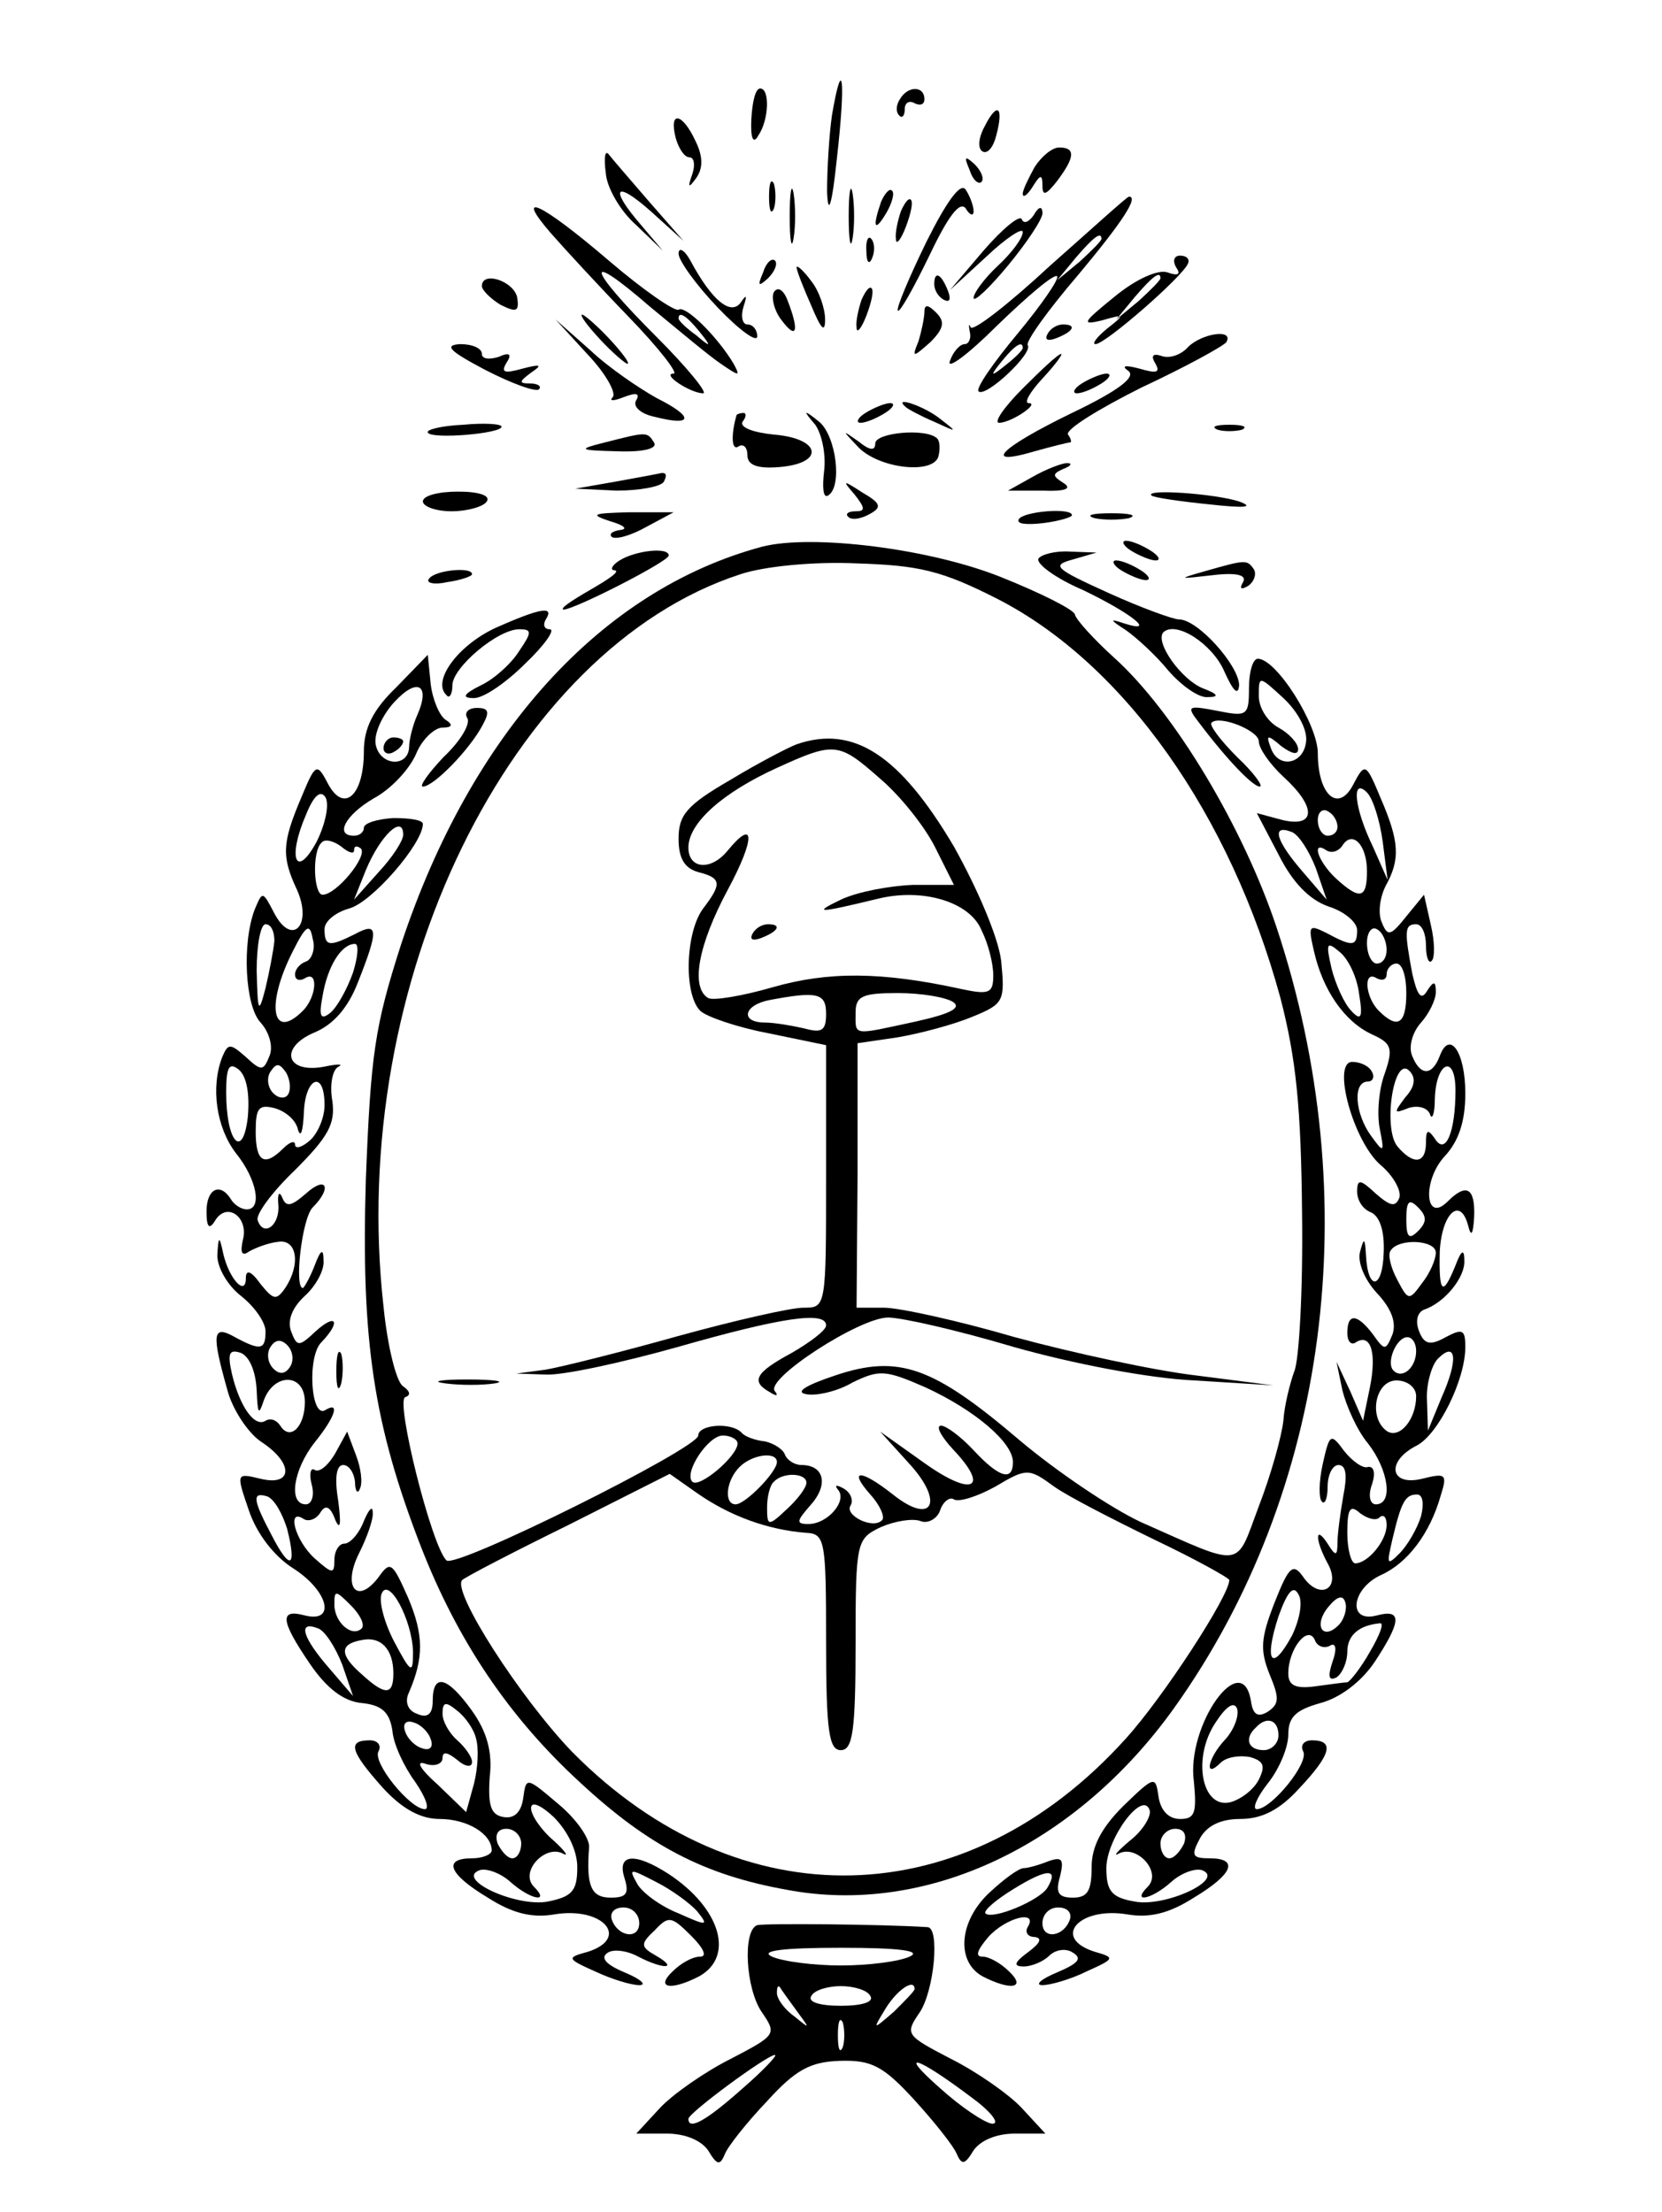 <?xml version="1.0" standalone="no"?>
<!DOCTYPE svg PUBLIC "-//W3C//DTD SVG 20010904//EN"
 "http://www.w3.org/TR/2001/REC-SVG-20010904/DTD/svg10.dtd">
<svg version="1.0" xmlns="http://www.w3.org/2000/svg"
 width="169pt" height="225pt" viewBox="0 0 169 225"
 preserveAspectRatio="xMidYMid meet">

<g transform="translate(0,225) scale(0.1,-0.1)"
fill="#000000" stroke="none">
<path d="M846 2133 c-3 -21 -5 -56 -5 -78 1 -26 5 -14 10 34 9 79 6 108 -5 44z"/>
<path d="M764 2129 c-1 -20 2 -26 7 -17 11 16 12 48 2 48 -5 0 -8 -14 -9 -31z"/>
<path d="M915 2149 c-4 -6 -4 -13 -1 -16 3 -4 6 -1 6 6 0 7 5 9 10 6 6 -3 10
-1 10 4 0 14 -17 14 -25 0z"/>
<path d="M1001 2121 c-6 -11 -7 -22 -2 -25 5 -3 11 4 14 16 8 30 1 35 -12 9z"/>
<path d="M687 2110 c3 -11 9 -20 14 -20 5 0 6 -8 3 -17 -5 -14 -4 -15 4 -4 7
10 7 22 -1 38 -13 28 -27 31 -20 3z"/>
<path d="M616 2074 c1 -15 15 -39 31 -53 l27 -26 -22 26 c-33 38 -27 47 11 13
l32 -29 -35 40 c-19 22 -38 44 -41 48 -4 5 -5 -4 -3 -19z"/>
<path d="M1052 2080 c-6 -11 -12 -23 -12 -27 0 -5 5 -1 10 7 8 13 10 13 10 1
0 -11 4 -9 15 5 18 24 19 34 2 34 -7 0 -18 -9 -25 -20z"/>
<path d="M986 2077 c3 -10 9 -15 12 -12 3 3 0 11 -7 18 -10 9 -11 8 -5 -6z"/>
<path d="M782 2050 c0 -14 2 -19 5 -12 2 6 2 18 0 25 -3 6 -5 1 -5 -13z"/>
<path d="M803 2030 c0 -25 2 -35 4 -22 2 12 2 32 0 45 -2 12 -4 2 -4 -23z"/>
<path d="M863 2030 c0 -25 2 -35 4 -22 2 12 2 32 0 45 -2 12 -4 2 -4 -23z"/>
<path d="M942 2004 c-18 -37 -31 -68 -29 -70 2 -2 16 23 32 56 19 40 31 56 37
48 4 -7 8 -8 8 -3 0 6 -4 16 -8 22 -5 8 -19 -11 -40 -53z"/>
<path d="M896 2045 c-9 -26 -7 -32 5 -12 6 10 9 21 6 23 -2 3 -7 -2 -11 -11z"/>
<path d="M916 2035 c-3 -9 -6 -22 -5 -28 0 -7 5 -1 10 12 5 13 8 26 5 28 -2 2
-6 -3 -10 -12z"/>
<path d="M1068 1980 c-42 -39 -78 -67 -81 -63 -2 5 -2 2 -1 -4 2 -7 -1 -13 -5
-13 -5 0 -12 -8 -15 -17 -4 -10 18 6 48 36 31 30 58 53 61 50 2 -3 -16 -29
-40 -58 -25 -30 -43 -56 -40 -59 7 -7 56 39 50 47 -2 4 21 36 51 71 46 55 62
80 52 80 -2 0 -37 -32 -80 -70z m52 27 c0 -2 -10 -12 -22 -23 l-23 -19 19 23
c18 21 26 27 26 19z m-80 -111 c0 -2 -8 -10 -17 -17 -16 -13 -17 -12 -4 4 13
16 21 21 21 13z"/>
<path d="M560 2013 c14 -16 49 -54 79 -85 31 -32 51 -58 46 -58 -13 0 17 -20
30 -20 5 0 -16 26 -48 58 -71 71 -74 89 -6 30 28 -23 60 -50 72 -58 19 -13 20
-13 13 0 -16 27 -49 60 -56 55 -4 -2 -36 20 -71 50 -69 59 -97 72 -59 28z
m151 -100 c13 -16 12 -17 -3 -4 -10 7 -18 15 -18 17 0 8 8 3 21 -13z"/>
<path d="M1000 1995 l-34 -40 37 34 c20 19 37 30 37 25 0 -6 -11 -21 -25 -34
-14 -13 -25 -28 -25 -33 0 -5 16 10 35 33 19 23 35 47 35 53 0 8 -4 7 -9 -2
-5 -7 -10 -9 -12 -4 -2 5 -20 -10 -39 -32z"/>
<path d="M881 1994 c0 -11 3 -14 6 -6 3 7 2 16 -1 19 -3 4 -6 -2 -5 -13z"/>
<path d="M690 1992 c0 -7 18 -32 40 -55 22 -23 40 -36 40 -29 0 6 -4 12 -10
12 -5 0 -7 8 -4 18 4 12 3 13 -3 4 -10 -13 -29 2 -51 43 -6 11 -12 14 -12 7z"/>
<path d="M776 1973 c-6 -14 -5 -15 5 -6 7 7 10 15 7 18 -3 3 -9 -2 -12 -12z"/>
<path d="M1196 1978 c5 -7 2 -9 -9 -5 -9 3 -31 -6 -54 -25 -32 -26 -34 -29
-13 -24 24 7 24 6 6 -8 -11 -9 -16 -16 -12 -16 10 0 89 69 94 82 2 4 -1 8 -8
8 -6 0 -8 -5 -4 -12z m-16 -11 c0 -2 -10 -12 -22 -23 l-23 -19 19 23 c18 21
26 27 26 19z"/>
<path d="M810 1978 c0 -3 7 -21 15 -39 10 -24 14 -28 14 -14 0 11 -6 29 -14
39 -8 11 -15 17 -15 14z"/>
<path d="M490 1959 c0 -4 9 -13 19 -19 16 -8 19 -7 17 7 -3 17 -36 28 -36 12z"/>
<path d="M950 1961 c0 -6 4 -13 10 -16 6 -3 7 1 4 9 -7 18 -14 21 -14 7z"/>
<path d="M787 1953 c-3 -5 0 -19 8 -29 15 -20 18 -11 6 20 -4 11 -10 15 -14 9z"/>
<path d="M876 1945 c-3 -9 -6 -22 -5 -28 0 -7 5 -1 10 12 5 13 8 26 5 28 -2 2
-6 -3 -10 -12z"/>
<path d="M940 1933 c0 -6 -3 -20 -6 -30 -7 -17 -6 -17 12 -1 14 14 15 21 6 30
-8 8 -12 9 -12 1z"/>
<path d="M610 1905 c13 -14 26 -25 28 -25 3 0 -5 11 -18 25 -13 14 -26 25 -28
25 -3 0 5 -11 18 -25z"/>
<path d="M598 1889 c18 -19 29 -39 25 -43 -4 -4 1 -4 11 0 13 5 17 4 13 -3 -4
-6 4 -14 19 -17 39 -10 40 0 2 19 -18 10 -49 31 -68 49 l-35 31 33 -36z"/>
<path d="M1065 1910 c-3 -6 1 -7 9 -4 18 7 21 14 7 14 -6 0 -13 -4 -16 -10z"/>
<path d="M1208 1897 c-7 -8 -19 -12 -27 -9 -9 3 -11 0 -6 -8 5 -9 1 -10 -16
-5 -15 4 -19 3 -12 -2 9 -6 -9 -20 -57 -43 -74 -36 -92 -55 -38 -39 18 5 34 9
36 9 2 0 1 4 -2 8 -3 5 31 26 75 48 45 21 83 42 86 46 8 14 -25 9 -39 -5z"/>
<path d="M493 1874 c27 -14 52 -23 55 -20 3 3 -1 6 -9 6 -12 0 -11 2 1 11 12
8 10 9 -9 4 -18 -5 -22 -4 -16 6 6 9 3 11 -8 6 -10 -3 -17 -2 -17 3 0 6 -10
10 -22 10 -17 -1 -11 -7 25 -26z"/>
<path d="M1040 1855 c-19 -19 -30 -35 -24 -35 12 0 42 20 30 20 -5 0 1 11 14
25 13 14 21 25 19 25 -3 0 -20 -16 -39 -35z"/>
<path d="M1100 1860 c-8 -5 -10 -10 -5 -10 6 0 17 5 25 10 8 5 11 10 5 10 -5
0 -17 -5 -25 -10z"/>
<path d="M880 1830 c-8 -5 -10 -10 -5 -10 6 0 17 5 25 10 8 5 11 10 5 10 -5 0
-17 -5 -25 -10z"/>
<path d="M921 1836 c2 -2 15 -9 29 -15 24 -11 24 -11 6 3 -16 13 -49 24 -35
12z"/>
<path d="M749 1828 c-6 -21 -5 -37 2 -32 5 3 9 -1 9 -9 0 -10 10 -14 33 -12
46 4 42 29 -6 33 -20 2 -35 7 -32 13 4 5 4 9 1 9 -3 0 -6 -1 -7 -2z"/>
<path d="M829 1818 c7 -10 11 -31 9 -47 -2 -17 -1 -28 4 -25 15 9 8 61 -9 75
-16 13 -17 12 -4 -3z"/>
<path d="M435 1810 c4 -7 75 -1 75 6 0 3 -18 4 -39 2 -22 -1 -38 -5 -36 -8z"/>
<path d="M1238 1813 c6 -2 18 -2 25 0 6 3 1 5 -13 5 -14 0 -19 -2 -12 -5z"/>
<path d="M615 1800 c-28 -7 -27 -8 13 -9 27 -1 41 3 37 9 -7 11 -7 11 -50 0z"/>
<path d="M872 1796 c20 -22 75 -29 82 -11 2 7 2 16 -1 19 -11 11 -63 6 -63 -5
0 -8 -6 -7 -17 2 -17 12 -17 12 -1 -5z"/>
<path d="M1050 1765 l-25 -14 35 0 c23 -1 31 2 21 8 -11 7 -11 9 0 14 8 3 10
6 4 6 -5 0 -21 -6 -35 -14z"/>
<path d="M625 1760 l-40 -7 42 -2 c23 0 45 4 48 9 3 6 3 9 -2 9 -4 -1 -26 -5
-48 -9z"/>
<path d="M869 1747 c11 -14 11 -17 1 -17 -8 0 -11 -3 -7 -6 3 -3 12 -2 21 3
13 7 12 11 -7 22 -20 13 -21 13 -8 -2z"/>
<path d="M430 1740 c0 -5 13 -10 29 -10 17 0 33 5 36 10 4 6 -8 10 -29 10 -20
0 -36 -4 -36 -10z"/>
<path d="M1171 1746 c2 -2 29 -6 59 -9 36 -4 46 -3 30 3 -25 8 -97 13 -89 6z"/>
<path d="M620 1720 c14 -4 19 -8 11 -9 -8 -1 -12 -4 -9 -7 4 -3 19 1 35 10
l28 15 -45 0 c-37 -1 -41 -2 -20 -9z"/>
<path d="M1036 1722 c-3 -5 8 -6 25 -4 16 2 29 6 29 8 0 8 -49 4 -54 -4z"/>
<path d="M1113 1723 c9 -2 25 -2 35 0 9 3 1 5 -18 5 -19 0 -27 -2 -17 -5z"/>
<path d="M775 1694 c-164 -44 -296 -190 -367 -404 -27 -84 -31 -112 -36 -240
-5 -164 8 -249 56 -373 37 -95 89 -173 162 -240 69 -64 126 -94 210 -109 142
-27 294 45 394 185 157 220 196 517 104 794 -34 102 -104 219 -165 274 -21 19
-39 39 -40 44 -1 5 -35 22 -75 38 -72 29 -192 44 -243 31z m239 -53 c129 -66
237 -219 288 -406 16 -62 21 -111 22 -220 1 -77 -3 -149 -8 -160 -4 -11 -10
-34 -11 -50 -2 -17 -13 -56 -25 -87 -24 -64 -14 -63 -120 -16 -30 14 -85 51
-123 83 -88 75 -123 88 -188 66 -30 -10 -41 -17 -29 -19 10 -2 32 3 47 12 27
13 33 13 74 -5 50 -23 89 -56 89 -76 0 -20 -14 -16 -40 12 -13 14 -28 25 -33
25 -6 0 0 -11 12 -24 38 -40 20 -49 -29 -14 l-45 32 29 -32 c37 -40 24 -64
-16 -32 -33 26 -46 26 -23 0 10 -11 15 -23 12 -26 -9 -10 -39 5 -32 15 3 5 0
13 -7 17 -7 4 -10 4 -6 -1 10 -11 -10 -35 -30 -35 -13 0 -12 3 2 19 19 21 14
41 -9 41 -7 0 -15 5 -17 11 -2 5 -11 11 -20 13 -10 1 -21 5 -24 9 -11 11 -44
8 -44 -3 0 -13 -247 -136 -256 -127 -15 14 -52 162 -42 166 6 2 5 6 -2 11 -7
4 -16 41 -20 81 -37 329 129 669 363 745 24 8 74 13 118 11 63 -2 86 -7 143
-36z m-264 -859 c0 -13 -39 -46 -46 -39 -9 9 16 47 31 47 8 0 15 -4 15 -8z
m40 -19 c0 -10 -32 -43 -42 -43 -12 0 -10 24 4 38 13 13 38 16 38 5z m384 -79
c42 -20 76 -39 76 -41 0 -16 -67 -119 -105 -161 -163 -181 -393 -186 -563 -14
-53 55 -123 164 -112 175 3 3 51 28 108 56 l103 52 27 -19 c34 -24 73 -38 112
-41 19 -1 20 -8 20 -111 0 -91 3 -110 15 -110 12 0 15 19 15 108 0 105 1 107
26 119 14 6 32 9 40 6 7 -3 17 2 20 11 3 9 10 14 14 11 5 -3 24 3 42 13 32 19
34 19 60 0 14 -10 61 -34 102 -54z m-354 58 c0 -5 -9 -17 -20 -27 -19 -18 -20
-17 -20 2 0 11 3 23 7 26 9 10 33 9 33 -1z"/>
<path d="M810 1493 c-8 -3 -39 -19 -67 -36 -45 -26 -53 -36 -53 -60 0 -20 6
-30 20 -34 24 -6 24 -12 5 -37 -18 -24 -20 -87 -3 -104 6 -6 38 -17 70 -23
l58 -12 0 -133 c0 -134 0 -134 -23 -134 -13 0 -70 -13 -128 -29 -57 -16 -117
-31 -134 -34 l-30 -4 30 -1 c17 -1 77 12 134 28 105 30 151 37 151 22 0 -5
-16 -17 -35 -28 -37 -20 -42 -29 -22 -40 6 -4 9 -4 5 1 -11 12 86 75 115 75
14 0 71 -13 128 -30 60 -17 138 -32 184 -34 l80 -5 -78 10 c-43 5 -126 23
-185 39 -58 17 -118 30 -133 30 l-28 0 1 134 0 135 41 6 c23 4 57 13 76 21 32
13 33 16 29 57 -3 24 -24 73 -48 116 -55 93 -102 124 -160 104z m85 -35 c20
-17 45 -48 56 -70 l19 -38 -42 0 c-24 -1 -56 -7 -73 -15 -29 -14 -24 -14 38 1
45 11 93 -3 105 -32 7 -14 12 -34 12 -46 0 -18 -4 -20 -32 -14 -82 18 -136 18
-192 2 -31 -9 -61 -14 -66 -11 -18 11 -10 54 20 110 28 52 28 74 0 40 -17 -21
-40 -19 -40 3 0 25 35 56 90 81 59 27 63 26 105 -11z m-55 -239 c0 -17 -4 -20
-22 -15 -13 3 -31 6 -40 6 -26 0 -22 18 5 23 48 9 57 7 57 -14z m129 12 c9 -6
-2 -12 -38 -20 -65 -14 -61 -15 -61 9 0 17 7 20 43 20 23 0 48 -4 56 -9z"/>
<path d="M765 1300 c-3 -6 1 -7 9 -4 18 7 21 14 7 14 -6 0 -13 -4 -16 -10z"/>
<path d="M453 843 c15 -2 37 -2 50 0 12 2 0 4 -28 4 -27 0 -38 -2 -22 -4z"/>
<path d="M1150 1690 c8 -5 20 -10 25 -10 6 0 3 5 -5 10 -8 5 -19 10 -25 10 -5
0 -3 -5 5 -10z"/>
<path d="M630 1680 c-8 -5 -10 -10 -5 -10 6 -1 -6 -9 -25 -20 -19 -11 -31 -19
-27 -20 11 0 107 49 107 55 0 9 -34 5 -50 -5z"/>
<path d="M1056 1682 c-3 -5 17 -20 45 -32 50 -24 76 -45 42 -34 -15 5 -15 4 2
-7 10 -7 30 -25 43 -41 13 -15 31 -28 40 -27 12 0 11 3 -5 9 -22 9 -49 47 -40
57 13 12 50 -12 62 -40 9 -20 14 -25 15 -14 0 20 -42 67 -61 67 -6 0 -39 12
-72 27 -55 25 -58 28 -36 34 l24 7 -27 1 c-15 1 -29 -3 -32 -7z"/>
<path d="M1140 1670 c8 -5 20 -10 25 -10 6 0 3 5 -5 10 -8 5 -19 10 -25 10 -5
0 -3 -5 5 -10z"/>
<path d="M1225 1669 c-28 -8 -27 -8 8 -4 25 3 35 0 31 -7 -4 -7 -2 -8 5 -4 6
4 9 12 6 17 -7 10 -8 10 -50 -2z"/>
<path d="M436 1661 c-3 -4 6 -6 19 -3 14 2 25 6 25 8 0 8 -39 4 -44 -5z"/>
<path d="M503 1611 c-38 -18 -64 -54 -49 -68 3 -4 6 1 6 10 0 18 46 57 68 57
13 0 13 -3 0 -22 -8 -13 -26 -29 -39 -35 -18 -9 -20 -13 -7 -13 10 0 33 16 52
35 20 19 31 35 25 35 -6 0 -7 5 -4 10 9 14 -5 12 -52 -9z"/>
<path d="M403 1551 c-24 -23 -33 -42 -33 -65 0 -45 -20 -63 -36 -34 -12 23
-13 22 -28 -14 -19 -45 -20 -59 -4 -93 16 -36 -5 -58 -23 -24 -12 23 -12 23
-20 4 -13 -34 -10 -98 6 -115 9 -10 13 -25 9 -34 -6 -15 -8 -16 -24 -1 -16 14
-18 14 -24 0 -12 -31 -6 -72 14 -98 21 -26 27 -57 11 -57 -6 0 -13 5 -16 10
-11 18 -25 11 -25 -12 0 -17 3 -19 9 -9 12 19 34 3 28 -20 -3 -13 -1 -17 6
-12 7 4 20 9 30 10 19 3 23 -23 7 -47 -9 -13 -12 -12 -25 4 -10 14 -15 15 -15
6 0 -19 -17 -1 -23 25 -4 19 -5 18 -6 -2 0 -12 10 -30 24 -41 14 -11 25 -27
25 -36 0 -19 -5 -20 -31 -6 -23 13 -24 4 -8 -53 5 -20 21 -44 34 -53 34 -22
33 -46 0 -38 -25 6 -25 6 -12 -32 8 -24 26 -47 45 -59 36 -23 44 -56 12 -48
-26 7 -25 -5 5 -49 17 -25 34 -38 52 -40 21 -2 29 -9 32 -28 1 -14 12 -37 23
-52 11 -16 15 -28 10 -28 -15 0 -54 48 -47 59 3 6 -1 11 -9 11 -23 0 -20 -11
13 -48 20 -22 39 -32 58 -32 28 0 53 -15 53 -32 0 -4 -9 -8 -20 -8 -30 0 -24
-16 16 -40 25 -16 45 -21 68 -17 49 8 77 -24 34 -38 -22 -6 -22 -7 7 -20 17
-8 37 -14 45 -14 8 0 2 6 -15 13 -19 8 -25 15 -17 20 6 4 20 2 31 -4 25 -13
42 -13 18 1 -16 9 -16 12 -1 26 14 15 17 14 37 -6 13 -13 16 -21 9 -21 -8 0
-20 -7 -28 -15 -18 -17 -2 -20 27 -5 36 20 22 69 -31 104 -34 22 -53 21 -45
-4 5 -16 2 -20 -14 -20 -20 0 -25 12 -22 51 1 9 -13 29 -31 44 -33 28 -33 28
-36 6 -2 -14 -9 -21 -20 -19 -13 2 -16 12 -14 41 3 25 -3 46 -18 67 -25 35
-40 39 -40 10 0 -13 -5 -18 -16 -13 -9 3 -13 12 -8 22 15 35 15 58 -1 96 -16
36 -18 38 -30 21 -22 -29 -37 -10 -20 24 8 16 15 35 14 42 0 7 -4 3 -9 -9 -5
-13 -14 -23 -20 -23 -5 0 -10 -7 -10 -17 0 -14 -2 -14 -20 2 -20 18 -29 52
-11 40 5 -3 13 0 17 7 5 8 10 6 15 -8 5 -11 6 -4 3 19 -4 24 -2 37 5 37 6 0
11 -8 12 -17 0 -10 3 -13 5 -7 3 6 1 21 -4 34 l-9 24 -12 -22 c-7 -12 -16 -20
-21 -17 -4 3 -6 -4 -3 -15 3 -11 0 -20 -6 -20 -18 0 -13 35 9 63 21 26 26 42
11 33 -15 -10 -19 55 -4 69 20 21 15 30 -6 11 -17 -16 -19 -16 -25 0 -4 11 1
24 14 36 11 10 20 26 19 36 0 13 -3 11 -9 -5 -5 -13 -11 -23 -12 -23 -9 0 -1
71 10 82 20 20 14 33 -7 14 -15 -13 -20 -14 -24 -4 -3 7 -5 4 -4 -7 2 -21 -15
-34 -21 -16 -2 6 15 29 38 51 34 34 41 47 38 70 -3 16 0 32 6 35 6 3 -1 3 -15
0 -39 -7 -45 20 -9 35 19 8 34 25 44 51 21 53 21 62 -3 49 -26 -13 -31 -13
-31 5 0 8 11 17 25 21 23 6 75 66 75 86 0 4 -13 6 -30 6 -16 -1 -30 -5 -30
-10 0 -4 -4 -8 -10 -8 -20 0 -9 21 20 38 17 9 36 29 43 45 6 15 19 27 27 27
10 0 11 3 3 8 -6 4 -13 20 -15 36 l-3 30 -32 -33z m21 -29 c-4 -9 -8 -24 -8
-32 -1 -21 -30 -19 -34 3 -2 11 7 30 19 43 24 26 37 17 23 -14z m-102 -128
c-21 -39 -30 -17 -11 27 8 20 15 26 20 18 4 -7 0 -27 -9 -45z m88 7 c0 -6 -11
-23 -25 -38 l-25 -28 12 30 c15 36 38 57 38 36z m-50 -16 c0 5 3 5 7 2 7 -8
-25 -47 -39 -47 -9 0 -11 44 -1 53 3 4 12 2 20 -4 7 -6 13 -8 13 -4z m-81 -92
c-1 -10 -5 -31 -9 -48 -7 -27 -8 -25 -9 18 0 26 4 47 9 47 6 0 9 -8 9 -17z
m32 -21 c-6 -2 -11 -8 -11 -13 0 -6 5 -7 10 -4 14 9 12 -19 -2 -33 -31 -31
-38 5 -11 59 14 28 18 31 21 14 3 -10 -1 -21 -7 -23z m48 -11 c-6 -17 -16 -35
-23 -41 -10 -8 -12 -4 -8 17 5 30 19 53 33 53 4 0 3 -13 -2 -29z m-107 -147
c-5 -44 -22 -26 -22 25 0 26 3 31 13 23 8 -7 11 -25 9 -48z m41 23 c-3 -5 -10
-4 -15 1 -6 6 -7 16 -3 22 6 9 9 9 16 -1 4 -7 5 -17 2 -22z m37 -11 c0 -13 -7
-29 -15 -36 -8 -7 -15 -9 -15 -4 0 4 -5 3 -12 -4 -19 -19 -28 -14 -28 17 0 24
3 28 19 24 11 -3 22 -12 24 -22 3 -9 5 -1 6 17 1 36 21 45 21 8z m-35 -266
c-5 -8 -11 -8 -17 -2 -6 6 -7 16 -3 22 5 8 11 8 17 2 6 -6 7 -16 3 -22z m-34
-24 c1 -24 2 -26 7 -11 10 29 42 29 42 -1 0 -25 -15 -40 -25 -24 -4 6 -10 8
-15 5 -11 -7 -26 14 -34 47 -5 22 -3 26 9 22 9 -4 15 -19 16 -38z m31 -141
c10 -40 3 -43 -16 -6 -19 36 -20 44 -4 39 7 -3 15 -17 20 -33z m128 -125 c0
-23 -2 -22 -19 10 -10 19 -16 41 -13 49 7 18 31 -26 32 -59z m-52 24 c-10 -10
-28 6 -28 24 0 15 1 15 17 -1 9 -9 14 -19 11 -23z m-20 -37 l11 -32 -24 28
c-27 31 -33 49 -12 41 7 -2 18 -19 25 -37z m52 -9 c0 -22 -8 -23 -32 -1 -23
20 -23 31 0 35 19 4 32 -9 32 -34z m84 -66 c3 -10 2 -30 -2 -46 l-8 -29 -29
28 c-18 16 -23 25 -12 21 9 -3 17 0 17 6 0 7 5 6 15 -2 8 -7 15 -8 15 -2 0 5
-7 15 -15 22 -8 7 -15 19 -15 27 0 12 3 13 15 3 8 -6 17 -19 19 -28z m-46 -1
c3 -8 -1 -12 -9 -9 -7 2 -15 10 -17 17 -3 8 1 12 9 9 7 -2 15 -10 17 -17z
m149 -130 c0 -24 -5 -30 -30 -35 -32 -6 -95 23 -69 32 7 2 21 -3 31 -12 20
-18 41 -22 24 -5 -15 15 11 43 29 34 7 -4 3 2 -9 13 -13 11 -23 26 -23 33 0 7
9 4 23 -9 14 -14 24 -34 24 -51z m-57 24 c0 -8 -4 -15 -9 -15 -5 0 -11 7 -15
15 -3 9 0 15 9 15 8 0 15 -7 15 -15z m179 -69 c12 -15 10 -15 -19 -2 -18 7
-37 21 -42 30 -9 16 -8 16 19 2 16 -8 35 -22 42 -30z m-59 -12 c0 -17 -22 -14
-28 4 -2 7 3 12 12 12 9 0 16 -7 16 -16z"/>
<path d="M390 1489 c0 -5 5 -7 10 -4 6 3 10 8 10 11 0 2 -4 4 -10 4 -5 0 -10
-5 -10 -11z"/>
<path d="M1270 1550 c0 -28 -2 -29 -32 -23 -31 6 -32 5 -18 -13 28 -37 54 -64
61 -64 4 0 -6 14 -23 30 -17 17 -29 33 -26 35 8 8 48 -8 48 -19 0 -7 11 -23
25 -36 34 -31 33 -52 -1 -44 l-26 7 22 -42 c14 -28 31 -46 51 -53 16 -5 29
-16 29 -24 0 -17 -5 -17 -31 -3 -18 9 -19 8 -13 -18 9 -40 31 -72 59 -85 20
-9 22 -14 13 -40 -6 -16 -8 -41 -5 -56 5 -25 4 -25 -9 -7 -16 22 -19 55 -3 55
5 0 7 5 4 10 -3 6 -12 10 -20 10 -21 0 1 -81 29 -105 13 -11 21 -26 19 -33 -4
-10 -9 -9 -24 4 -16 15 -19 15 -19 2 0 -9 6 -18 14 -21 9 -4 14 -19 13 -41 -1
-37 -16 -40 -18 -3 -1 18 -2 19 -6 4 -3 -11 5 -29 17 -42 15 -16 20 -30 16
-42 -7 -17 -8 -17 -20 0 -16 21 -26 22 -26 1 0 -8 4 -13 9 -9 15 9 21 -11 14
-46 l-7 -34 -13 30 -14 30 6 -29 c4 -16 15 -41 26 -54 21 -27 26 -62 8 -62 -6
0 -8 9 -4 20 4 12 2 19 -4 18 -5 -2 -16 6 -24 16 -14 19 -15 18 -22 -13 -4
-18 -4 -35 -1 -38 3 -4 6 3 6 15 0 12 5 22 11 22 8 0 9 -11 5 -31 -3 -17 -6
-39 -6 -48 0 -14 -2 -14 -10 -1 -13 20 -13 4 0 -20 14 -25 -7 -38 -24 -15 -11
16 -15 13 -30 -25 -14 -36 -15 -48 -5 -73 10 -24 10 -30 -2 -38 -10 -6 -15 -3
-17 11 -9 55 -66 -25 -58 -82 3 -32 1 -38 -14 -38 -12 0 -20 9 -22 23 -3 21
-4 21 -36 -10 -22 -22 -32 -41 -32 -62 0 -24 -4 -31 -19 -31 -15 0 -18 5 -13
22 4 17 2 20 -12 15 -10 -4 -21 -7 -25 -7 -5 0 -20 -11 -35 -25 -31 -29 -34
-70 -7 -85 29 -15 45 -12 27 5 -8 8 -20 15 -27 15 -8 0 -5 7 6 20 18 20 51 28
40 10 -3 -5 0 -10 7 -10 8 -1 6 -6 -6 -15 -15 -11 -16 -15 -5 -15 8 0 20 5 26
11 6 6 17 8 24 3 10 -6 5 -11 -16 -20 -17 -7 -23 -13 -15 -13 8 0 29 6 45 14
29 13 29 14 8 20 -44 14 -16 46 33 38 23 -4 43 1 68 17 40 24 46 40 16 40 -18
0 -19 3 -10 20 7 13 21 20 41 20 22 0 40 9 60 31 33 35 36 49 13 49 -8 0 -12
-5 -9 -11 7 -11 -32 -59 -47 -59 -5 0 0 12 11 26 12 15 21 37 21 50 0 18 8 25
33 32 19 5 41 21 55 42 27 41 28 54 2 47 -30 -8 -26 27 4 41 27 12 50 42 61
81 7 22 5 23 -19 17 -33 -8 -37 18 -5 34 22 12 49 67 49 100 0 18 -3 19 -20
10 -16 -9 -22 -7 -27 6 -4 10 -2 19 5 22 21 7 42 33 41 50 0 12 -3 11 -9 -5
-13 -32 -17 -29 -16 14 2 39 21 57 29 26 3 -12 5 -8 6 10 1 29 -8 34 -27 15
-23 -23 -26 21 -3 46 14 15 21 35 21 64 0 42 -16 65 -26 38 -8 -21 -20 -20
-28 0 -4 9 0 24 9 34 8 9 15 23 15 31 0 11 -2 12 -9 1 -6 -10 -10 -4 -15 18
-8 43 -8 50 4 50 6 0 10 -10 10 -22 0 -12 3 -19 6 -15 3 3 3 19 -1 36 l-7 31
-18 -22 c-16 -20 -19 -21 -25 -6 -4 9 -2 25 4 37 15 27 14 45 -5 89 -15 36
-16 37 -28 14 -15 -29 -36 -11 -36 32 0 29 -42 96 -61 96 -5 0 -9 -13 -9 -30z
m58 -55 c-3 -23 -29 -27 -36 -5 -5 13 -3 13 11 1 11 -8 17 -9 17 -3 0 6 -9 16
-20 22 -11 6 -20 20 -20 32 0 21 0 21 25 -2 15 -14 25 -33 23 -45z m78 -101
l5 -39 -15 34 c-19 39 -22 71 -6 55 6 -6 13 -28 16 -50z m-46 15 c0 -5 -4 -9
-10 -9 -5 0 -10 7 -10 16 0 8 5 12 10 9 6 -3 10 -10 10 -16z m-22 -42 l11 -32
-24 28 c-27 31 -33 49 -12 41 7 -2 18 -19 25 -37z m52 -3 c0 -28 -7 -30 -32
-7 -18 17 -25 39 -9 28 5 -3 12 -1 16 5 10 16 25 1 25 -26z m20 -80 c0 -8 -4
-14 -10 -14 -5 0 -10 9 -10 21 0 11 5 17 10 14 6 -3 10 -13 10 -21z m-28 -45
c4 -24 2 -28 -8 -17 -7 7 -16 27 -20 43 -6 26 -5 28 8 17 9 -7 18 -26 20 -43z
m48 1 c0 -32 -9 -37 -28 -18 -14 14 -16 42 -2 33 6 -3 10 -1 10 4 0 6 5 11 10
11 6 0 10 -13 10 -30z m-1 -106 c-12 -16 -12 -17 3 -11 9 3 19 1 22 -6 2 -7 5
0 5 15 1 38 21 47 21 9 0 -42 -10 -67 -21 -49 -7 10 -9 9 -9 -4 0 -22 -13 -23
-29 -4 -15 18 -4 93 12 77 7 -7 6 -16 -4 -27z m13 -136 c-9 -9 -12 -7 -12 12
0 19 3 21 12 12 9 -9 9 -15 0 -24z m18 -22 c0 -7 -6 -21 -14 -31 -13 -18 -14
-18 -25 3 -7 13 -10 26 -7 30 8 13 46 11 46 -2z m-20 -100 c0 -17 -14 -29 -23
-20 -8 8 3 34 14 34 5 0 9 -6 9 -14z m26 -47 l-14 -34 -1 31 c-1 16 5 36 11
42 19 19 21 -1 4 -39z m-26 1 c0 -23 -16 -43 -29 -36 -20 13 -13 52 9 52 11 0
20 -7 20 -16z m5 -122 c-4 -13 -14 -30 -22 -38 -13 -13 -13 -11 -7 15 9 38 13
45 25 45 6 0 7 -10 4 -22z m-42 -1 c4 3 7 0 7 -8 0 -16 -19 -39 -32 -39 -4 0
-8 14 -8 31 0 25 3 29 13 20 8 -6 17 -8 20 -4z m-89 -120 c-21 -39 -29 -27
-14 19 9 25 15 32 20 23 5 -7 2 -25 -6 -42z m47 10 c-16 -16 -26 0 -10 19 9
11 15 12 17 4 2 -6 -1 -17 -7 -23z m32 -27 c-9 -16 -20 -30 -23 -31 -3 0 -17
-2 -32 -4 -21 -3 -28 1 -28 13 0 25 20 50 27 34 2 -6 9 -9 15 -6 6 4 8 -2 3
-16 -5 -15 -4 -20 4 -16 6 4 11 16 11 26 0 17 12 27 33 29 5 1 0 -12 -10 -29z
m-147 -89 c-18 -19 -22 -41 -5 -24 6 6 19 8 30 6 14 -4 16 -9 9 -23 -5 -10
-18 -20 -29 -23 -29 -7 -39 45 -15 81 11 17 19 22 22 14 2 -7 -3 -21 -12 -31z
m54 4 c0 -8 -7 -15 -15 -15 -16 0 -20 12 -8 23 11 12 23 8 23 -8z m-151 -107
c-13 -11 -18 -17 -11 -13 18 9 44 -19 29 -34 -17 -17 4 -13 24 5 10 9 24 14
31 12 25 -9 -37 -38 -68 -32 -24 4 -29 11 -29 34 0 30 37 80 44 59 2 -6 -7
-21 -20 -31z m55 -3 c-4 -8 -10 -15 -15 -15 -5 0 -9 7 -9 15 0 8 7 15 15 15 9
0 12 -6 9 -15z m-139 -45 c-8 -13 -56 -33 -63 -26 -2 3 11 14 29 25 34 21 46
21 34 1z m23 -32 c-6 -18 -28 -21 -28 -4 0 9 7 16 16 16 9 0 14 -5 12 -12z"/>
<path d="M475 1520 c4 -6 -7 -24 -24 -40 -16 -17 -25 -30 -21 -30 11 0 48 38
61 63 7 13 6 17 -6 17 -9 0 -13 -5 -10 -10z"/>
<path d="M342 855 c0 -16 2 -22 5 -12 2 9 2 23 0 30 -3 6 -5 -1 -5 -18z"/>
<path d="M770 292 c-15 -5 -12 -65 5 -89 15 -22 14 -23 -32 -47 -26 -13 -59
-36 -72 -50 l-24 -26 31 0 c19 0 35 -7 42 -17 9 -15 12 -16 17 -4 3 8 23 33
43 54 29 32 44 40 74 41 32 1 44 -5 76 -40 20 -22 40 -47 43 -55 5 -11 8 -11
17 4 7 10 23 17 42 17 l31 0 -24 26 c-13 14 -46 37 -72 50 -46 24 -47 25 -32
47 15 22 21 87 8 87 -48 3 -165 4 -173 2z m155 -32 c-11 -5 -42 -9 -70 -9 -27
0 -59 4 -70 9 -13 6 11 9 70 9 59 0 83 -3 70 -9z m-115 -55 c14 -19 14 -19 -2
-6 -10 7 -18 18 -18 24 0 6 1 8 3 6 1 -2 9 -13 17 -24z m75 15 c4 -6 -8 -10
-30 -10 -22 0 -34 4 -30 10 3 6 17 10 30 10 13 0 27 -4 30 -10z m45 7 c0 -2
-10 -12 -21 -23 -22 -19 -22 -19 -8 4 12 19 29 30 29 19z m-73 -59 c-3 -7 -5
-2 -5 12 0 14 2 19 5 13 2 -7 2 -19 0 -25z m-103 -43 c-36 -32 -54 -42 -54
-30 0 6 80 65 88 65 3 0 -12 -16 -34 -35z m235 -9 c19 -14 28 -26 20 -26 -8 1
-32 17 -54 37 -43 38 -23 32 34 -11z"/>
</g>
</svg>
